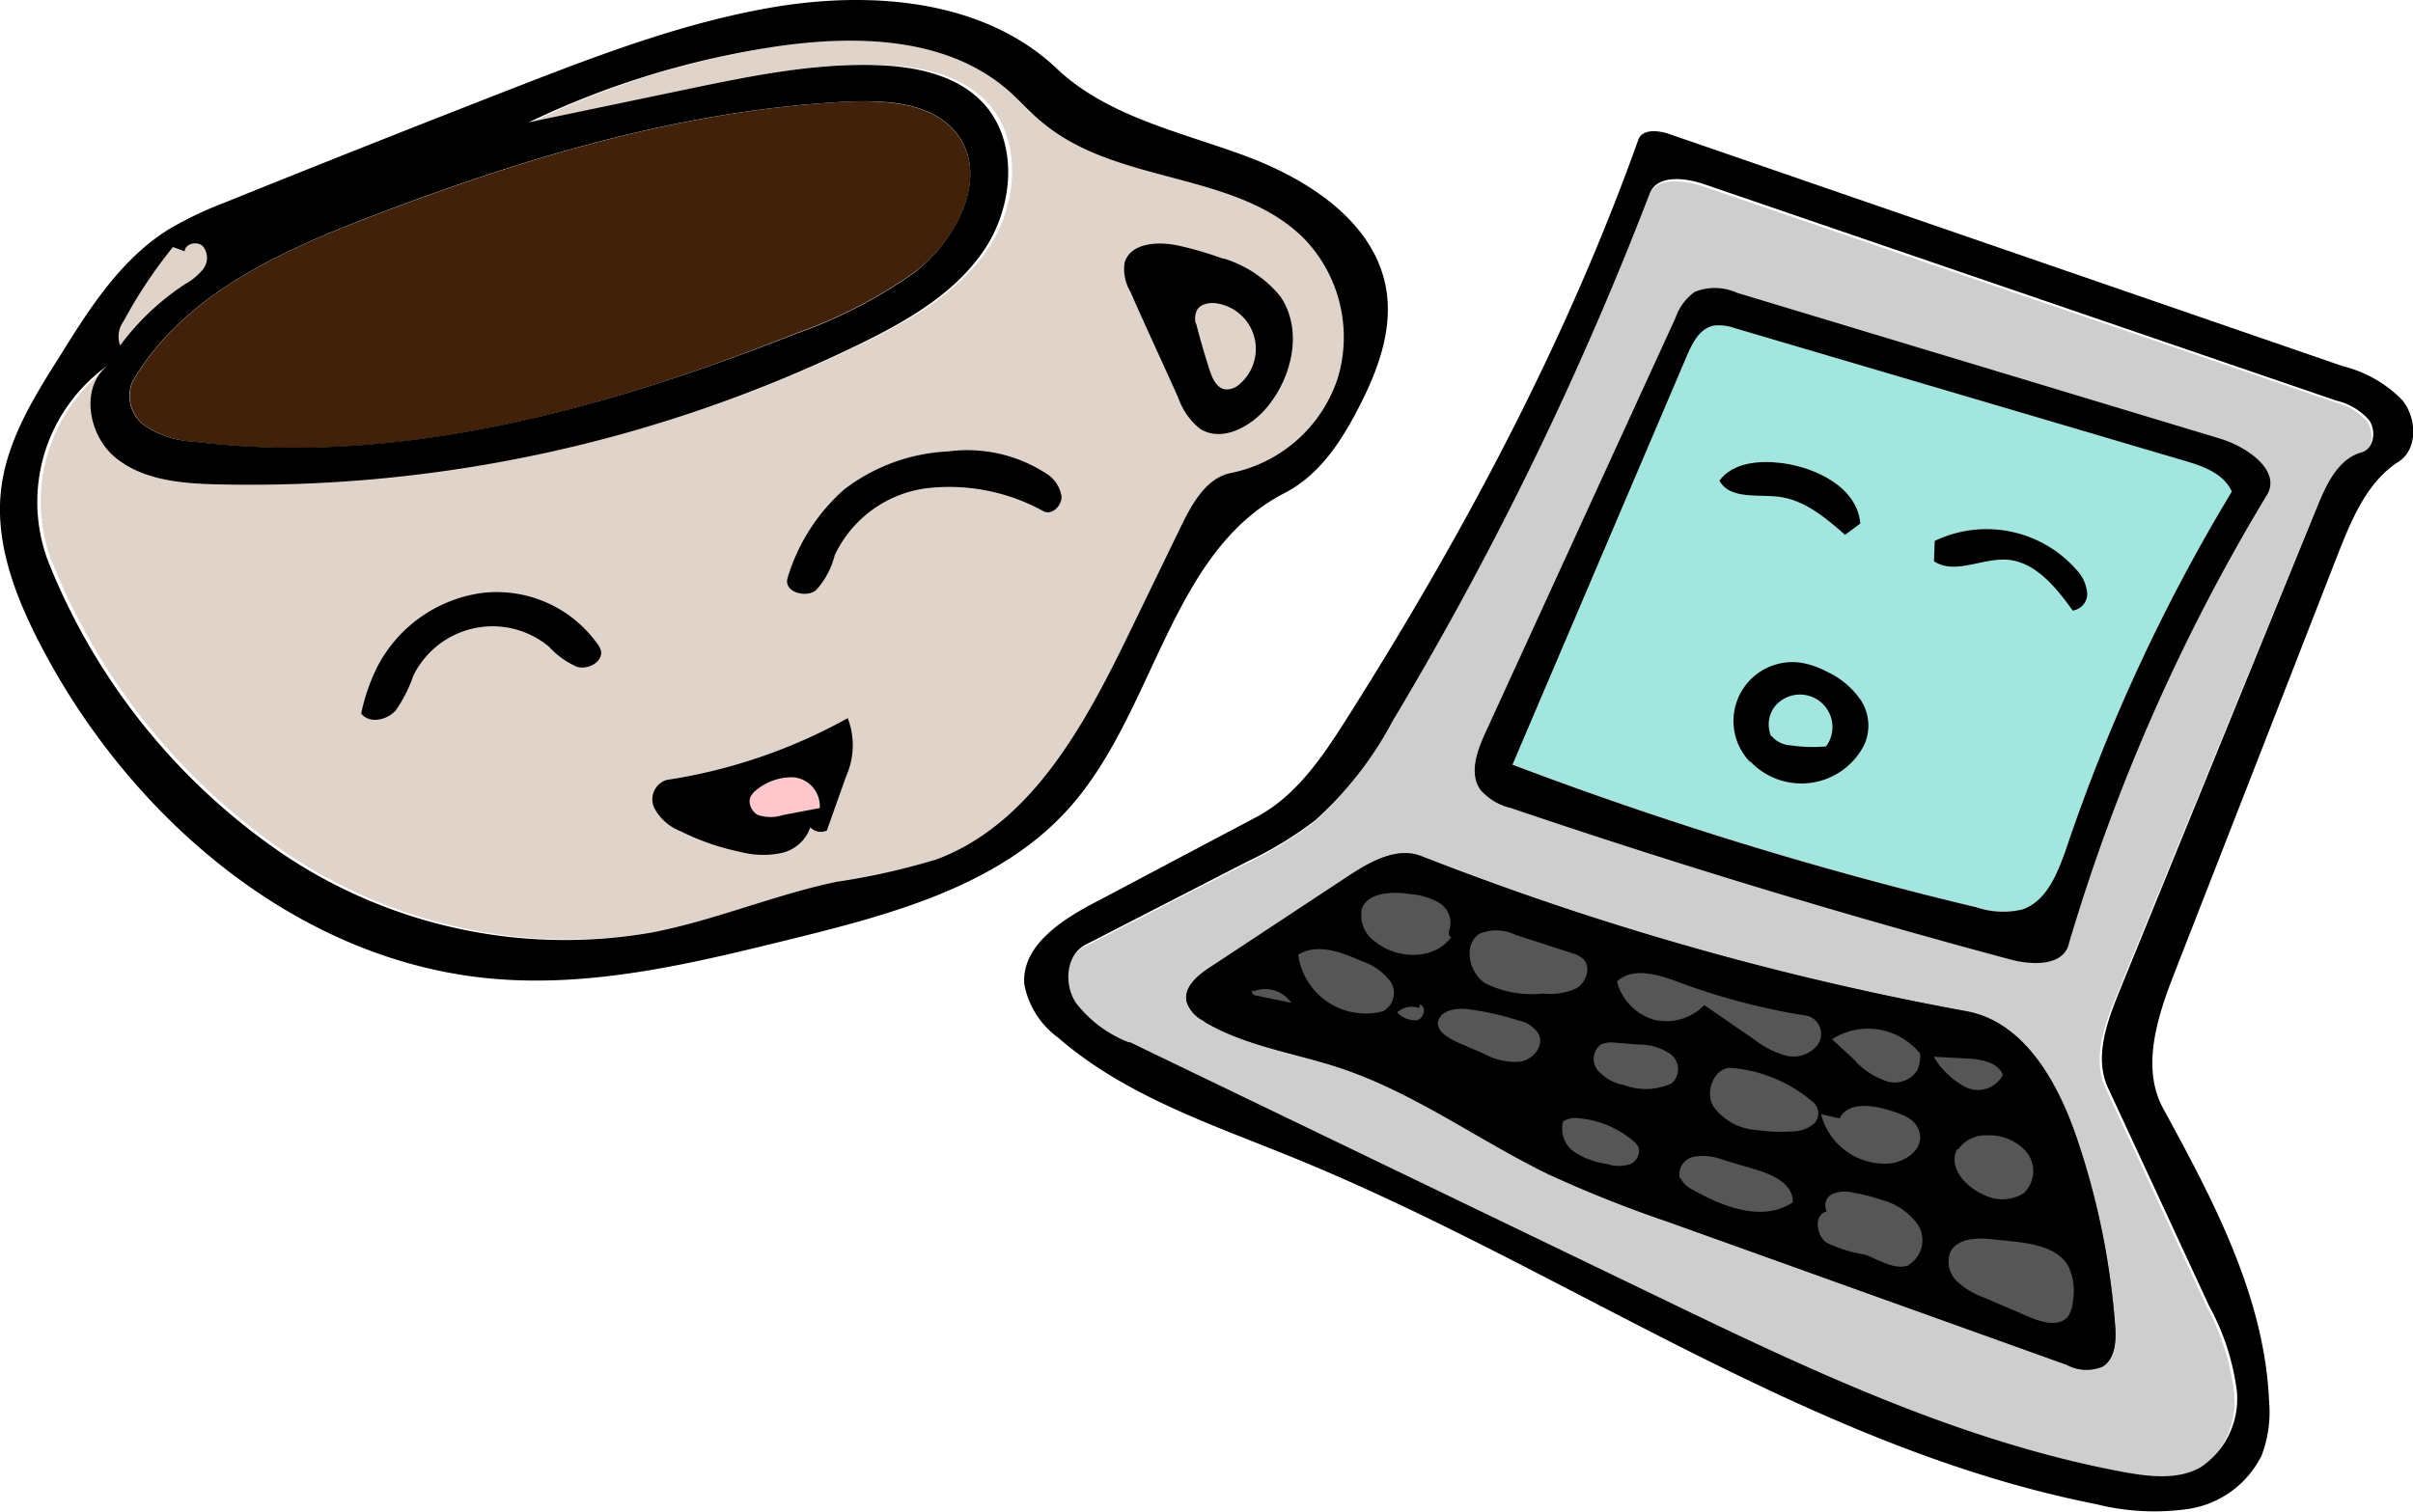 <svg xmlns="http://www.w3.org/2000/svg" viewBox="0 0 166.34 104.24"><defs><style>.cls-1{fill:#cecece;}.cls-2{fill:#a3e5df;}.cls-3{fill:#565656;}.cls-4{fill:#e0d4ca;}.cls-5{fill:#ffc7cb;}.cls-6{fill:#42210b;}</style></defs><title>Coffee</title><g id="Layer_2" data-name="Layer 2"><g id="Layer_1-2" data-name="Layer 1"><g id="Coffee"><path class="cls-1" d="M77.73,72,114.17,89.6c10.34,5,20.84,10,32.14,12.09,1.75.32,3.67.54,5.22-.32A5.67,5.67,0,0,0,154,96a16.63,16.63,0,0,0-1.87-5.89q-3.48-7.51-6.95-15c-1-2.06-.1-4.46.76-6.57L159.69,35c.61-1.52,1.43-3.21,3-3.64.86-.23,1-1.48.54-2.21A4.17,4.17,0,0,0,161,27.75l-43.61-14.9c-1.34-.45-3.25-.66-3.75.65A235.24,235.24,0,0,1,95.89,49.88a25.56,25.56,0,0,1-5.34,6.85,27.22,27.22,0,0,1-4.72,2.86l-11.08,5.7c-1.37.71-1.51,2.75-.69,4A8.46,8.46,0,0,0,77.73,72Z"/><path class="cls-2" d="M119.6,22.61a3,3,0,0,0-1.44-.18c-1,.19-1.5,1.22-1.89,2.13l-12,28.14a259.32,259.32,0,0,0,32,9.85,5.81,5.81,0,0,0,3.17.13c1.67-.58,2.41-2.49,3-4.17a125,125,0,0,1,11.47-24.65c-.55-1.26-2-1.77-3.33-2.16Z"/><path class="cls-3" d="M83,70.41a2.27,2.27,0,0,1-1.2-1.33c-.22-1,.73-1.8,1.57-2.35l9.56-6.31c1.52-1,3.36-2.05,5.06-1.38a203.47,203.47,0,0,0,37.56,10.69c3.95.72,6.26,4.82,7.57,8.62a52.37,52.37,0,0,1,2.69,13.09c.08,1,0,2.25-.85,2.79a2.9,2.9,0,0,1-2.5-.12L115,84.26A85.79,85.79,0,0,1,106.8,81c-4.85-2.35-9.26-5.63-14.37-7.34-3.16-1.06-6.59-1.51-9.45-3.23"/><path class="cls-4" d="M64.67,59.28c6.68-2.43,10.38-9.4,13.48-15.79l3.55-7.3c.75-1.56,1.73-3.29,3.42-3.61a9.79,9.79,0,0,0,7.33-6.51,9.77,9.77,0,0,0-2.24-9.54c-4.59-4.76-12.82-3.78-17.95-8-.94-.77-1.75-1.7-2.69-2.49C65.31,2.5,59.16,2.37,53.66,3.19A59.61,59.61,0,0,0,36.71,8.4L47.52,6.14c4.32-.9,8.68-1.81,13.09-1.68C63.28,4.53,66.15,5.1,68,7c2.51,2.65,2.16,7.1.12,10.14s-5.35,4.93-8.63,6.53a96.16,96.16,0,0,1-44.2,9.66c-2.49-.06-5.16-.29-7.07-1.87s-2.42-5-.37-6.42A11.55,11.55,0,0,0,3.58,38.73,44.22,44.22,0,0,0,20,59a34.86,34.86,0,0,0,25.3,5.24c4.31-.84,8.4-2.59,12.7-3.49a48.67,48.67,0,0,0,6.69-1.49"/><path class="cls-4" d="M11.88,17.07a32.88,32.88,0,0,0-3.4,5.11,1.79,1.79,0,0,0-.24,1.67,17.5,17.5,0,0,1,4.48-4.23A4.36,4.36,0,0,0,14,18.56,1.27,1.27,0,0,0,14,17c-.37-.4-1.23-.22-1.27.33Z"/><path class="cls-5" d="M51.86,54.74c-.45.38-.18,1.19.35,1.46a2.79,2.79,0,0,0,1.74,0l2.52-.48a2,2,0,0,0-1.79-2.12A3.81,3.81,0,0,0,51.86,54.74Z"/><path class="cls-6" d="M9.17,26.25a2.53,2.53,0,0,0,.88,3.14,6.82,6.82,0,0,0,3.36,1.08c14.1,1.75,28.3-2.25,41.5-7.5a33.08,33.08,0,0,0,8.2-4.25C66,16.48,68.19,12.2,66,9.28,64.39,7.14,61.3,6.92,58.62,7c-11.36.54-22.41,3.86-33,7.92-6.33,2.41-13,5.45-16.41,11.29"/><path d="M35.77,5.93C41.51,3.7,47.32,1.5,53.4.48,60.2-.65,67.9,0,72.89,4.77,76.33,8,81.25,9.07,85.71,10.7s9.12,4.63,9.86,9.32c.44,2.78-.61,5.57-1.9,8.07S90.9,32.78,88.55,34c-7.91,4.07-8.91,15.06-14.84,21.71C69,61,61.66,63,54.77,64.7s-13.86,3.42-20.9,2.78C20.45,66.26,8.93,56.35,2.74,44.37,1.05,41.1-.34,37.47.07,33.81c.37-3.33,2.19-6.31,4-9.16,2.08-3.36,4.28-6.83,7.65-8.89A25.57,25.57,0,0,1,15.41,14Q25.57,9.9,35.77,5.93M64.43,59.31c6.68-2.43,10.38-9.39,13.48-15.79l3.54-7.3c.76-1.55,1.74-3.29,3.43-3.61a9.78,9.78,0,0,0,7.33-6.51A9.8,9.8,0,0,0,90,16.56c-4.6-4.76-12.82-3.78-18-8-1-.78-1.75-1.71-2.69-2.49C65.07,2.53,58.91,2.4,53.41,3.22A59.71,59.71,0,0,0,36.46,8.43L47.28,6.17C51.6,5.27,56,4.36,60.37,4.49c2.67.08,5.53.64,7.37,2.58,2.5,2.66,2.15,7.11.12,10.14s-5.35,4.93-8.63,6.53A96,96,0,0,1,15,33.4c-2.49-.06-5.16-.28-7.07-1.87s-2.43-5-.37-6.42A11.55,11.55,0,0,0,3.34,38.76a44.15,44.15,0,0,0,16.4,20.29A34.85,34.85,0,0,0,45,64.29c4.31-.84,8.4-2.59,12.7-3.49a47.24,47.24,0,0,0,6.69-1.49M9.16,26.23A2.53,2.53,0,0,0,10,29.37a6.62,6.62,0,0,0,3.36,1.08C27.5,32.2,41.7,28.2,54.9,23a33.08,33.08,0,0,0,8.2-4.25C66,16.46,68.18,12.18,66,9.26,64.38,7.12,61.29,6.9,58.61,7c-11.36.53-22.41,3.85-33,7.91-6.33,2.42-13,5.46-16.41,11.29m2.72-9.16a32.88,32.88,0,0,0-3.4,5.11,1.79,1.79,0,0,0-.24,1.67,17.5,17.5,0,0,1,4.48-4.23A4.36,4.36,0,0,0,14,18.56,1.27,1.27,0,0,0,14,17c-.37-.4-1.23-.22-1.27.33Z"/><path d="M155.86,100.45a6.75,6.75,0,0,1-5,3.6,16.52,16.52,0,0,1-6.37-.33c-19.73-3.9-36.61-16.24-55.23-23.85-5.68-2.32-11.69-4.29-16.32-8.32a5.89,5.89,0,0,1-2.33-3.68c-.2-2.56,2.4-4.33,4.66-5.53l11.34-6c2.72-1.44,4.53-4.11,6.18-6.71,8-12.62,15.12-25.92,20.15-40,.28-.76,1.39-.65,2.15-.38l46.41,16a8.59,8.59,0,0,1,4.11,2.35c1,1.24,1.08,3.38-.27,4.24-2.18,1.4-3.24,4-4.18,6.38q-5.62,14.43-11.26,28.86c-1.17,3-2.33,6.51-.78,9.36,3.46,6.34,7,13,7.3,20.2a8.41,8.41,0,0,1-.54,3.79m-78-28.57,36.43,17.57c10.35,5,20.85,10,32.15,12.09,1.75.31,3.66.54,5.22-.33a5.67,5.67,0,0,0,2.51-5.33A16.64,16.64,0,0,0,152.26,90q-3.47-7.51-6.95-15c-.95-2.06-.09-4.47.76-6.57l13.71-33.6c.62-1.51,1.44-3.2,3-3.63.86-.23,1.05-1.48.54-2.22a4.26,4.26,0,0,0-2.25-1.35L117.47,12.7c-1.33-.45-3.24-.67-3.75.65A234.24,234.24,0,0,1,96,49.72a24.86,24.86,0,0,1-5.34,6.85,26,26,0,0,1-4.72,2.86L74.84,65.14c-1.37.7-1.51,2.74-.68,4A8.4,8.4,0,0,0,77.83,71.88Z"/><path d="M57,57.27a1,1,0,0,1-1.14-.22,2.72,2.72,0,0,1-2,1.77,6.09,6.09,0,0,1-2.75-.06,16.9,16.9,0,0,1-4.19-1.44,3.46,3.46,0,0,1-1.81-1.59,1.4,1.4,0,0,1,.85-1.95,37.1,37.1,0,0,0,12.48-4.26,5.22,5.22,0,0,1-.11,4L57,57.27m-5.1-2.54c-.45.39-.18,1.2.35,1.47a2.79,2.79,0,0,0,1.74,0l2.52-.48a2,2,0,0,0-1.78-2.12A3.85,3.85,0,0,0,51.86,54.73Z"/><path d="M84.3,17.81a8.1,8.1,0,0,1,3.93,2.59c1.61,2.28.88,5.59-.92,7.72-1.13,1.34-3.1,2.39-4.58,1.45a4.63,4.63,0,0,1-1.49-2.1C80.14,25,79,22.58,77.93,20.13a3.09,3.09,0,0,1-.41-2c.4-1.42,2.38-1.51,3.82-1.17a24,24,0,0,1,3,.89m-1.88,4.48c.28,1.09.59,2.16.94,3.23.18.56.49,1.22,1.08,1.29a1.31,1.31,0,0,0,1-.39,3.18,3.18,0,0,0-1.6-5.54c-.55-.09-1.24.06-1.42.59A1.44,1.44,0,0,0,82.42,22.29Z"/><path d="M41.43,44.88c.13.78-.9,1.32-1.66,1.1a5.73,5.73,0,0,1-1.92-1.38,6.08,6.08,0,0,0-9.36,2A9.59,9.59,0,0,1,27.27,49c-.61.67-1.82.92-2.37.2A13.21,13.21,0,0,1,26,46a9.6,9.6,0,0,1,7.14-5.1,8.53,8.53,0,0,1,8,3.44A1.48,1.48,0,0,1,41.43,44.88Z"/><path d="M54.26,40a2.24,2.24,0,0,1,.1-.37,13.2,13.2,0,0,1,3.81-5.86,12.73,12.73,0,0,1,7.18-2.64,10,10,0,0,1,6.83,1.56,2.26,2.26,0,0,1,1,1.56c0,.65-.67,1.3-1.25,1a13.46,13.46,0,0,0-8-1.59,8.16,8.16,0,0,0-6.39,4.63,5.57,5.57,0,0,1-1.29,2.41C55.59,41.23,54.16,40.87,54.26,40Z"/><path d="M142.6,65.15c-.44,1.49-2.56,1.41-4.06,1q-17.35-4.65-34.38-10.43a4,4,0,0,1-2.11-1.26c-.79-1.13-.23-2.67.34-3.92L115.5,21.92a3.7,3.7,0,0,1,1.32-1.79,3.71,3.71,0,0,1,2.92.06l33.34,10.07c1.86.57,4.19,2.21,3.19,3.87a132.36,132.36,0,0,0-13.67,31m-23-42.5a3.28,3.28,0,0,0-1.45-.18c-1,.19-1.5,1.23-1.89,2.14l-12,28.14a260.47,260.47,0,0,0,32,9.84,5.72,5.72,0,0,0,3.17.14c1.67-.59,2.41-2.5,3-4.17A124.5,124.5,0,0,1,153.85,33.9c-.55-1.25-2-1.77-3.33-2.15Z"/><path d="M120.65,52.55a4.06,4.06,0,0,1,3.56-6.84,5.63,5.63,0,0,1,1.63.56,5.85,5.85,0,0,1,2.43,2,3.23,3.23,0,0,1,.25,3.07,4.85,4.85,0,0,1-7.87,1.16m1.44-1.78a1.88,1.88,0,0,0,1.38.68,10.24,10.24,0,0,0,2.41.07,2.24,2.24,0,0,0-3.6-2.67A2.08,2.08,0,0,0,122.09,50.77Z"/><path d="M133.32,38.7l.05-1.4a8.26,8.26,0,0,1,9.78,2,2.69,2.69,0,0,1,.73,1.59,1.16,1.16,0,0,1-1,1.21c-1.16-1.62-2.6-3.4-4.59-3.51C136.56,38.51,134.72,39.64,133.32,38.7Z"/><path d="M127.19,36.88c-1.35-1.19-2.82-2.42-4.6-2.63-1.46-.17-3.37.19-4.06-1.11.93-1.25,2.74-1.4,4.28-1.21,2.45.32,5.22,1.71,5.43,4.17Z"/><path d="M83,70.41a2.27,2.27,0,0,1-1.2-1.33c-.22-1,.73-1.8,1.57-2.35l9.56-6.31c1.52-1,3.36-2.05,5.06-1.38a203.47,203.47,0,0,0,37.56,10.69c3.95.72,6.26,4.82,7.57,8.62a52.37,52.37,0,0,1,2.69,13.09c.08,1,0,2.25-.85,2.79a2.9,2.9,0,0,1-2.5-.12L115,84.26A85.79,85.79,0,0,1,106.8,81c-4.85-2.35-9.26-5.63-14.37-7.34-3.16-1.06-6.59-1.51-9.45-3.23m59.91,19.32a4,4,0,0,0-.31-2.44c-.73-1.27-2.4-1.56-3.86-1.71l-1.34-.14c-1.08-.12-2.43-.1-2.93.87a1.85,1.85,0,0,0,.43,2,5.35,5.35,0,0,0,1.9,1.15l3.12,1.34c.87.37,2,.68,2.63,0a2,2,0,0,0,.36-1.08M117.5,69.32l3.43,2.36a6.26,6.26,0,0,0,2.18,1.11,2.13,2.13,0,0,0,2.19-.74,1.3,1.3,0,0,0-.7-2,45.59,45.59,0,0,1-9-2.37c-1.37-.51-3.09-1-4.13,0A3.7,3.7,0,0,0,114,70.31a3.65,3.65,0,0,0,3.49-1m-8.36-3.19a1.87,1.87,0,0,0-.78-.4l-3.89-1.26a3,3,0,0,0-2.43-.09c-1.18.68-.81,2.65.33,3.42a7.14,7.14,0,0,0,4,.72,4.37,4.37,0,0,0,2.33-.37c.68-.42,1-1.47.46-2m22.41,21.09a2,2,0,0,0,.7-2.7,4.39,4.39,0,0,0-2.53-1.78,12.18,12.18,0,0,0-2-.51,2.26,2.26,0,0,0-1.41.09.87.87,0,0,0-.39,1.2c-.89.21-.77,1.64,0,2.17a9.49,9.49,0,0,0,2.6.81c1,.34,2.09,1.13,3.1.72m-6.49-11.09a9.88,9.88,0,0,0-5.75-2.5c-1.18-.09-1.88,1.57-1.31,2.61a3.94,3.94,0,0,0,3,1.67,11.23,11.23,0,0,0,2.39.1,2.39,2.39,0,0,0,1.5-.47,1,1,0,0,0,.15-1.41M93.87,62.75a2.19,2.19,0,0,0,.94,2.19c1.53,1.25,4.13,1.27,5.25-.35-.22.06-.21-.32-.13-.53a1.61,1.61,0,0,0-.71-1.8,4.87,4.87,0,0,0-2-.61c-1.28-.19-3-.13-3.37,1.1m1.45,7a1.43,1.43,0,0,0,.55-2.07,4.11,4.11,0,0,0-2-1.41c-1.39-.63-3.06-1.24-4.36-.44a4.69,4.69,0,0,0,5.78,3.92m20.57,11.48a1.78,1.78,0,0,0,.87.82c2.12,1.21,4.85,2.22,6.87.86.08-1.22-1.35-1.91-2.52-2.25l-2.34-.7a3.67,3.67,0,0,0-1.93-.2,1.24,1.24,0,0,0-1,1.47m9.75-4.38a4.53,4.53,0,0,0,4.72,3.38c1.07-.11,2.26-.92,2.09-2s-1.21-1.39-2.11-1.67c-1.21-.38-2.87-.58-3.42.56l-1.28-.29m9.39,2.4c-.68,1.18.53,2.61,1.79,3.14a2.79,2.79,0,0,0,2.8-.1,2.11,2.11,0,0,0,.19-2.82A3.39,3.39,0,0,0,137,78.29a2.31,2.31,0,0,0-2,.95M99.12,70.52c0,.65.66,1,1.25,1.31l1.94.84a4.41,4.41,0,0,0,2.49.54c.85-.15,1.62-1,1.3-1.85a2.08,2.08,0,0,0-1.45-1,18.71,18.71,0,0,0-3.47-.77c-.85-.11-2,.1-2.06,1m12.73,4.19a4.26,4.26,0,0,0,3.4-.08,1.32,1.32,0,0,0-.07-2,3.81,3.81,0,0,0-2.23-.67l-1.59-.13a1.91,1.91,0,0,0-1,.12,1.25,1.25,0,0,0-.22,1.79,3.22,3.22,0,0,0,1.75,1m16.06-1.58A5.31,5.31,0,0,0,130,74.54a1.85,1.85,0,0,0,2.2-.79,2.86,2.86,0,0,0,.17-1.09,4.61,4.61,0,0,0-6.08-1l1.63,1.51m-15.13,5.68a6.76,6.76,0,0,0-3.86-1.73,1.69,1.69,0,0,0-1.17.2,1.93,1.93,0,0,0,.76,2.11,5.42,5.42,0,0,0,2.25.83,2.52,2.52,0,0,0,1.65,0c.51-.25.78-1,.37-1.38m22.81-5.89-2.3-.12a5.67,5.67,0,0,0,2.18,2.09,1.94,1.94,0,0,0,2.59-.85c-.37-.88-1.52-1.07-2.47-1.12M86.38,68.33c-.15-.14-.08.26.11.3l2.52.52a2.17,2.17,0,0,0-2.6-.79m11.43,1.15a1.53,1.53,0,0,0-1.53.3,1.72,1.72,0,0,0,1.36.54c.49-.11.69-.95.21-1.08Z"/></g></g></g></svg>